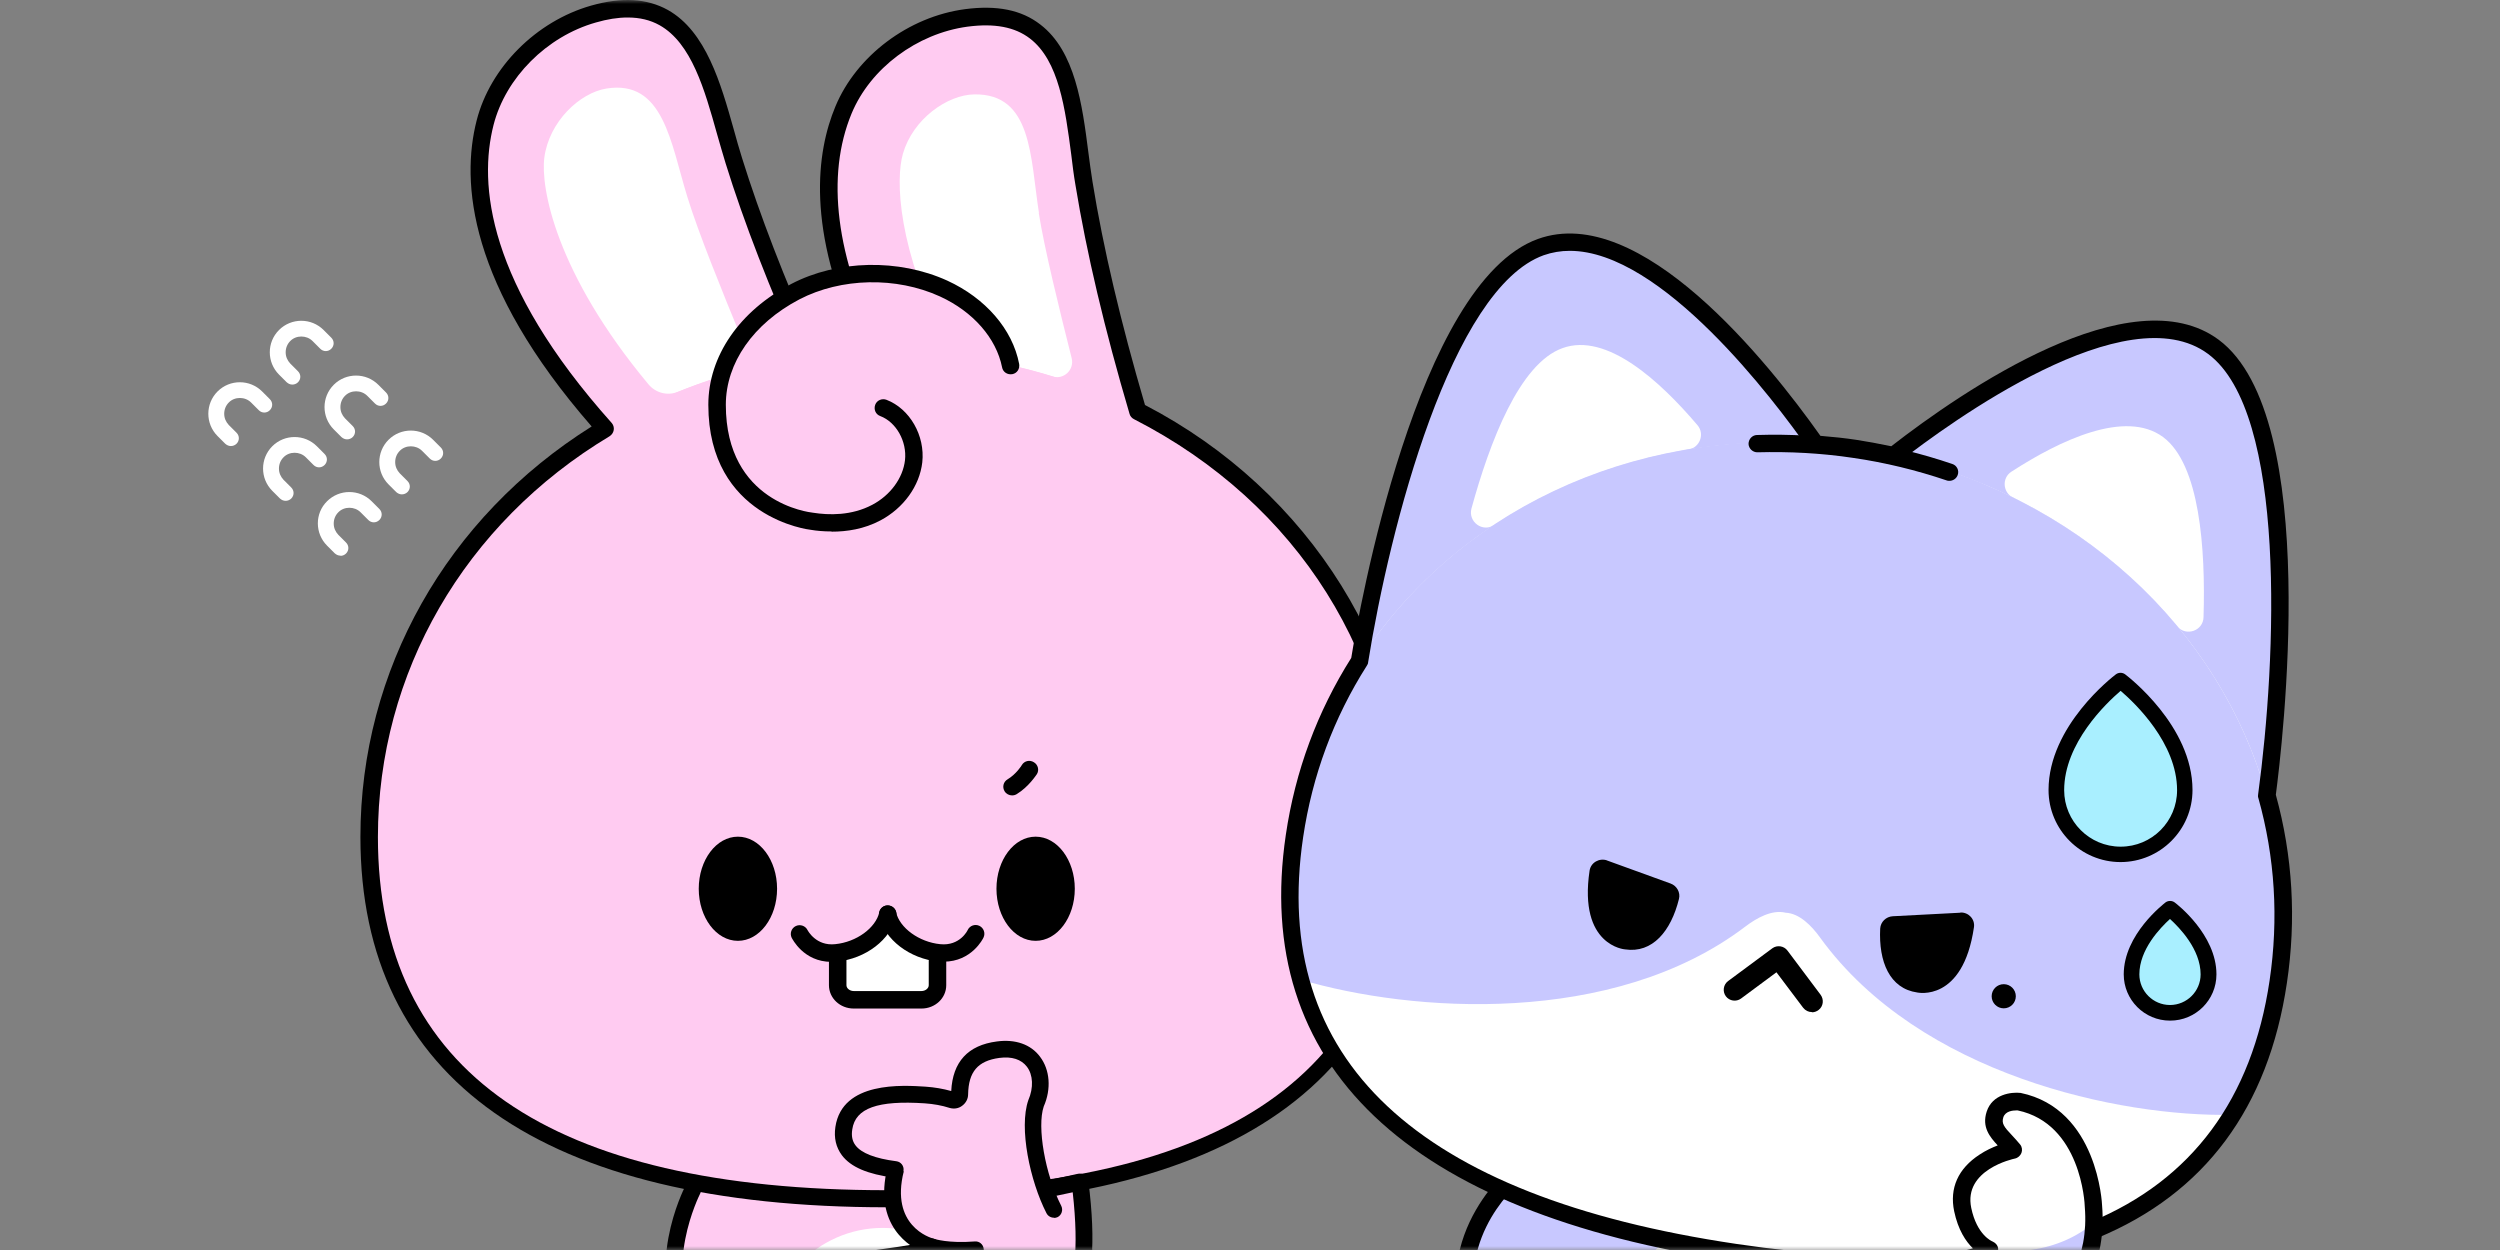<svg width="320" height="160" viewBox="0 0 320 160" fill="none" xmlns="http://www.w3.org/2000/svg">
<rect x="0" y="0" width="320" height="160" fill="#808080" stroke="none"/>
<mask id="mask0_613_3175" style="mask-type:luminance" maskUnits="userSpaceOnUse" x="0" y="0" width="320" height="160">
<path d="M320 0H0V160H320V0Z" fill="white"/>
</mask>
<g mask="url(#mask0_613_3175)">
<path d="M138.825 163.333C135.945 153.92 135.465 147.706 131.439 143.946L94.025 142.906C89.972 147.146 89.519 153.92 86.639 163.333C81.812 179.12 94.319 188.986 112.745 189.653C131.172 188.986 143.679 179.12 138.852 163.333H138.825Z" fill="#FFCBF1"/>
<path d="M113.546 189.652C113.359 197.199 110.239 199.919 105.892 199.919C101.546 199.919 97.145 195.839 97.145 195.839C85.252 185.199 85.759 172.159 86.479 168.186C86.612 166.639 86.932 165.012 87.439 163.332C87.679 162.506 88.346 160.479 88.959 158.079" fill="#FFCBF1"/>
<path d="M105.893 201.04C101.173 201.04 96.559 196.827 96.373 196.667C82.772 184.534 85.066 169.654 85.359 168C85.493 166.427 85.812 164.72 86.346 163.014L86.506 162.48C86.826 161.467 87.359 159.76 87.866 157.814C88.026 157.227 88.639 156.854 89.226 157.014C89.812 157.174 90.186 157.787 90.026 158.374C89.519 160.374 88.959 162.107 88.639 163.147L88.479 163.68C87.999 165.227 87.706 166.8 87.573 168.32C87.279 169.947 85.172 183.707 97.866 195.04C97.919 195.094 102.053 198.854 105.893 198.854C107.439 198.854 112.186 198.854 112.426 189.68C112.426 189.067 112.933 188.587 113.546 188.587C113.546 188.587 113.546 188.587 113.573 188.587C114.186 188.587 114.666 189.12 114.666 189.734C114.426 199.12 109.759 201.094 105.919 201.094L105.893 201.04Z" fill="black"/>
<path d="M113.547 189.652C113.734 197.199 116.854 199.919 121.2 199.919C125.52 199.919 129.947 195.839 129.947 195.839C141.84 185.199 141.334 172.159 140.614 168.186C140.48 166.639 140.16 165.012 139.654 163.332C139.414 162.506 138.747 160.479 138.134 158.079" fill="#FFCBF1"/>
<path d="M121.172 201.04C117.306 201.04 112.666 199.067 112.426 189.68C112.426 189.067 112.906 188.56 113.519 188.534C113.519 188.534 113.519 188.534 113.546 188.534C114.159 188.534 114.639 189.014 114.666 189.627C114.906 198.8 119.652 198.8 121.199 198.8C125.039 198.8 129.172 195.04 129.199 195.014C141.919 183.654 139.812 169.92 139.519 168.4C139.386 166.774 139.066 165.227 138.586 163.68L138.426 163.147C138.106 162.107 137.572 160.374 137.039 158.374C136.879 157.787 137.252 157.174 137.839 157.014C138.426 156.854 139.039 157.227 139.199 157.814C139.706 159.76 140.239 161.467 140.559 162.48L140.719 163.014C141.252 164.72 141.572 166.427 141.732 168.107C142.026 169.654 144.319 184.534 130.692 196.694C130.506 196.854 125.892 201.067 121.199 201.067L121.172 201.04Z" fill="black"/>
<path d="M128.159 172.986C128.159 181.706 126.639 188.8 112.986 188.8C99.332 188.8 97.812 181.733 97.812 172.986C97.812 164.24 104.612 157.173 112.986 157.173C121.359 157.173 128.159 164.24 128.159 172.986Z" fill="white"/>
<path d="M80.479 58.133L114.132 67.094C114.132 67.094 101.012 43.2 93.892 20.587C90.959 11.227 89.332 -2 75.945 1.813C69.652 3.6 63.812 8.933 62.079 15.707C59.892 24.267 61.492 38.4 80.479 58.133Z" fill="#FFCBF1"/>
<path d="M87.971 25.173C85.837 18.24 84.93 10.16 77.624 11.333C74.184 11.893 70.29 15.573 69.677 20.16C69.171 23.973 71.117 34.933 83.01 49.2C83.917 50.293 85.437 50.693 86.744 50.16C88.744 49.36 90.797 48.613 92.904 48C94.77 47.44 95.784 45.413 95.037 43.6C92.451 37.333 89.357 29.706 87.971 25.173Z" fill="white"/>
<path d="M120.106 58.694L152.133 72.374C152.133 72.374 142.559 46.854 138.746 23.44C137.173 13.76 137.466 0.427 123.653 2.294C117.173 3.174 110.639 7.6 107.946 14.08C104.559 22.24 104.133 36.454 120.106 58.694Z" fill="#FFCBF1"/>
<path d="M132.986 27.254C131.866 20.107 132.133 11.974 124.719 12.081C121.253 12.134 116.853 15.227 115.573 19.681C114.639 22.907 114.799 31.841 121.386 44.587C121.679 45.147 122.239 45.547 122.879 45.627C126.959 46.161 130.906 47.014 134.693 48.187C136.159 48.641 137.546 47.334 137.173 45.841C135.546 39.387 133.679 31.787 132.959 27.254H132.986Z" fill="white"/>
<path d="M113.545 45.013C76.932 45.013 47.252 72.026 47.252 107.093C47.252 142.16 76.932 153.413 113.545 153.413C150.159 153.413 179.839 142.187 179.839 107.093C179.839 72 150.159 45.013 113.545 45.013Z" fill="#FFCBF1"/>
<path d="M113.546 154.533C69.439 154.533 46.133 138.133 46.133 107.12C46.133 85.787 57.173 66.24 75.733 54.587C59.946 36.48 58.986 23.307 61.013 15.413C62.746 8.613 68.639 2.72 75.653 0.72C79.6 -0.4 82.799 -0.213 85.493 1.28C90.373 4.027 92.266 10.693 93.919 16.56C94.266 17.813 94.613 19.067 94.986 20.24C97.253 27.52 100.399 35.653 104.319 44.48C106.159 44.24 108.079 44.107 110.026 44C103.146 29.387 104.506 19.44 106.933 13.627C109.626 7.147 116.293 2.133 123.519 1.173C127.573 0.64 130.746 1.253 133.173 3.147C137.626 6.56 138.533 13.413 139.306 19.467C139.466 20.773 139.653 22.027 139.839 23.253C141.199 31.68 143.466 41.307 146.559 51.84C167.759 62.853 180.906 84 180.906 107.093C180.906 138.133 157.599 154.507 113.493 154.507L113.546 154.533ZM80.32 2.24C79.093 2.24 77.733 2.453 76.266 2.88C69.973 4.667 64.719 9.947 63.173 16C61.253 23.52 62.293 36.24 78.293 54.133C78.506 54.373 78.613 54.72 78.559 55.04C78.506 55.36 78.32 55.653 78.026 55.84C59.44 66.987 48.373 86.16 48.373 107.147C48.373 137.147 70.293 152.347 113.546 152.347C156.799 152.347 178.719 137.147 178.719 107.147C178.719 84.4 166.159 64.4 145.146 53.653C144.879 53.52 144.666 53.28 144.586 52.987C141.386 42.16 139.066 32.293 137.653 23.653C137.439 22.427 137.279 21.12 137.119 19.787C136.346 13.893 135.546 7.787 131.839 4.933C129.893 3.44 127.279 2.96 123.839 3.413C117.359 4.293 111.413 8.747 109.013 14.507C105.679 22.533 106.986 32.933 112.799 44.587C112.959 44.933 112.959 45.333 112.746 45.653C112.533 45.973 112.186 46.187 111.813 46.187C109.039 46.267 106.346 46.453 103.813 46.8C103.333 46.88 102.853 46.613 102.639 46.16C98.533 36.96 95.226 28.48 92.879 20.907C92.506 19.707 92.159 18.453 91.786 17.173C90.186 11.44 88.506 5.52 84.426 3.227C83.226 2.56 81.893 2.24 80.346 2.24H80.32Z" fill="black"/>
<path d="M113.627 116.507C113.013 118.934 110.56 121.2 107.28 122.294L107.227 122.56V126.107C107.227 127.147 108.16 127.974 109.28 127.974H117.947C119.093 127.974 120 127.147 120 126.107V122.32C116.72 121.2 114.213 118.96 113.627 116.507Z" fill="white"/>
<path d="M106.425 123.12C102.852 123.12 101.412 120.16 101.332 120.027C101.065 119.467 101.305 118.8 101.865 118.533C102.425 118.267 103.092 118.507 103.358 119.04C103.412 119.147 104.478 121.12 106.905 120.853C109.625 120.587 112.105 118.773 112.558 116.747C112.692 116.133 113.305 115.787 113.892 115.92C114.478 116.053 114.878 116.667 114.718 117.253C114.025 120.267 110.825 122.72 107.092 123.093C106.852 123.093 106.638 123.12 106.425 123.12Z" fill="black"/>
<path d="M120.824 123.121C120.611 123.121 120.371 123.121 120.158 123.094C116.424 122.721 113.224 120.267 112.531 117.254C112.398 116.667 112.771 116.054 113.358 115.921C113.944 115.787 114.558 116.161 114.691 116.747C115.144 118.774 117.651 120.587 120.344 120.854C122.878 121.121 123.864 119.067 123.864 119.041C124.131 118.481 124.798 118.241 125.358 118.507C125.918 118.774 126.158 119.441 125.891 120.001C125.838 120.134 124.371 123.094 120.798 123.094L120.824 123.121Z" fill="black"/>
<path d="M117.945 129.094H109.279C107.519 129.094 106.105 127.76 106.105 126.107V122.56C106.105 121.947 106.612 121.44 107.225 121.44C107.839 121.44 108.345 121.947 108.345 122.56V126.107C108.345 126.507 108.772 126.854 109.279 126.854H117.945C118.452 126.854 118.879 126.507 118.879 126.107V122.987C118.879 122.374 119.385 121.867 119.999 121.867C120.612 121.867 121.119 122.374 121.119 122.987V126.107C121.119 127.76 119.705 129.094 117.945 129.094Z" fill="black"/>
<path d="M132.56 120.427C135.329 120.427 137.574 117.442 137.574 113.76C137.574 110.079 135.329 107.094 132.56 107.094C129.791 107.094 127.547 110.079 127.547 113.76C127.547 117.442 129.791 120.427 132.56 120.427Z" fill="black"/>
<path d="M94.453 120.427C97.222 120.427 99.466 117.442 99.466 113.76C99.466 110.079 97.222 107.094 94.453 107.094C91.684 107.094 89.439 110.079 89.439 113.76C89.439 117.442 91.684 120.427 94.453 120.427Z" fill="black"/>
<path d="M122.773 49.014L129.6 51.227L128.88 44.88L122.773 49.014Z" fill="#FFCBF1"/>
<path d="M113.038 52.186C115.678 53.2 117.225 56.213 116.932 59.013C116.638 61.813 114.665 64.266 112.158 65.6C109.652 66.933 106.718 67.173 103.918 66.72C103.918 66.72 91.785 65.493 91.785 51.813C91.785 45.733 95.838 40.453 101.812 37.333C107.785 34.213 114.985 34.266 120.798 36.933C124.905 38.8 128.505 42.346 129.385 46.8" fill="#FFCBF1"/>
<path d="M106.426 68.026C105.439 68.026 104.533 67.947 103.759 67.813C103.679 67.813 90.666 66.32 90.666 51.813C90.666 45.6 94.639 39.813 101.279 36.346C107.199 33.253 115.039 33.093 121.253 35.92C126.133 38.16 129.599 42.133 130.453 46.587C130.559 47.2 130.186 47.786 129.573 47.893C128.959 48 128.373 47.627 128.266 47.013C127.519 43.28 124.559 39.893 120.319 37.947C114.719 35.386 107.653 35.547 102.319 38.32C96.426 41.413 92.906 46.453 92.906 51.813C92.906 64.347 103.599 65.573 104.053 65.626C106.079 65.947 108.986 66.026 111.653 64.613C113.973 63.386 115.573 61.2 115.839 58.907C116.106 56.507 114.719 54.026 112.666 53.253C112.079 53.04 111.813 52.4 112.026 51.813C112.239 51.227 112.906 50.96 113.466 51.173C116.453 52.32 118.426 55.76 118.053 59.173C117.706 62.213 115.653 65.04 112.693 66.613C110.586 67.733 108.373 68.053 106.453 68.053L106.426 68.026Z" fill="black"/>
<path d="M88.64 152.32C88.64 152.32 73.68 181.494 118.773 176.8C118.773 176.8 131.813 174.8 132.48 168.56C133.306 160.667 126.48 157.76 122.853 159.04C119.226 160.32 104.533 162.347 101.84 161.787" fill="#FFCBF1"/>
<path d="M109.706 178.4C98.586 178.4 91.173 175.76 87.599 170.506C82.239 162.693 87.493 152.266 87.706 151.84C87.973 151.306 88.613 151.093 89.146 151.386C89.679 151.653 89.893 152.293 89.599 152.826C89.546 152.933 84.719 162.56 89.359 169.306C93.386 175.2 103.253 177.36 118.666 175.76C122.026 175.226 130.933 172.906 131.413 168.453C131.813 164.56 130.213 162.426 128.826 161.306C126.879 159.786 124.559 159.6 123.226 160.053C119.466 161.386 104.613 163.44 101.626 162.826C101.039 162.72 100.666 162.133 100.799 161.573C100.906 160.986 101.493 160.613 102.053 160.746C104.373 161.226 118.906 159.306 122.506 158.053C124.826 157.226 127.893 157.866 130.159 159.626C132.746 161.68 133.946 164.88 133.573 168.666C132.853 175.653 119.546 177.76 118.986 177.866C115.653 178.213 112.586 178.373 109.733 178.373L109.706 178.4Z" fill="black"/>
<path d="M114.638 149.68C112.584 157.893 119.278 159.6 119.278 159.6C120.531 166.96 124.931 174.213 131.464 171.653C135.784 169.973 140.291 167.44 138.238 151.333L134.078 152.24" fill="#FFCBF1"/>
<path d="M128.852 173.254C127.599 173.254 126.372 172.934 125.226 172.267C121.972 170.427 119.412 166.001 118.346 160.401C116.506 159.654 111.732 156.908 113.599 149.414C113.732 148.854 114.319 148.508 114.906 148.641C115.466 148.774 115.839 149.361 115.679 149.948C113.946 156.854 118.986 158.428 119.546 158.561C119.946 158.668 120.266 159.014 120.319 159.414C121.199 164.614 123.466 168.828 126.266 170.401C127.732 171.228 129.359 171.334 131.066 170.641C134.612 169.254 138.986 167.548 137.306 152.614L134.292 153.254C133.732 153.388 133.146 153.014 133.012 152.428C132.879 151.841 133.252 151.281 133.839 151.148L137.999 150.241C138.292 150.188 138.586 150.241 138.852 150.401C139.092 150.561 139.252 150.828 139.306 151.148C141.412 167.468 136.799 170.694 131.866 172.614C130.852 173.014 129.866 173.201 128.879 173.201L128.852 173.254Z" fill="black"/>
<path d="M114.64 149.68C110.693 149.147 107.52 147.867 108.053 144.373C108.666 140.213 113.546 139.813 118.453 140.133C119.679 140.213 120.853 140.427 121.893 140.747C122.373 140.907 122.853 140.533 122.88 140.027C122.933 137.227 123.973 134.827 127.813 134.32C132.613 133.68 134.133 137.813 132.693 141.147C131.653 144.213 132.826 150.613 134.96 154.773" fill="#FFCBF1"/>
<path d="M134.904 155.867C134.504 155.867 134.131 155.653 133.944 155.28C131.838 151.173 130.398 144.373 131.624 140.827C132.318 139.227 132.238 137.573 131.438 136.533C130.718 135.6 129.518 135.2 127.918 135.413C125.171 135.787 123.971 137.173 123.918 140.08C123.918 140.667 123.624 141.2 123.144 141.547C122.691 141.893 122.104 141.973 121.544 141.813C120.558 141.493 119.491 141.307 118.371 141.227C112.344 140.827 109.491 141.84 109.091 144.56C108.958 145.387 109.091 146.053 109.491 146.587C110.238 147.6 112.024 148.293 114.744 148.64C115.331 148.72 115.731 149.253 115.651 149.84C115.571 150.427 115.011 150.853 114.451 150.747C111.038 150.293 108.904 149.387 107.758 147.867C107.011 146.853 106.718 145.653 106.931 144.24C107.811 138.373 115.544 138.907 118.478 139.093C119.624 139.173 120.718 139.36 121.758 139.653C121.944 135.92 123.891 133.787 127.598 133.307C129.971 132.987 131.944 133.68 133.118 135.253C134.398 136.933 134.584 139.387 133.598 141.627C132.718 144.213 133.758 150.293 135.838 154.347C136.104 154.88 135.891 155.52 135.384 155.787C135.224 155.867 135.064 155.893 134.904 155.893V155.867Z" fill="black"/>
<path d="M119.277 159.601C119.277 159.601 121.144 160.294 124.904 159.974L119.277 159.601Z" fill="#FFCBF1"/>
<path d="M122.985 161.12C120.345 161.12 118.959 160.613 118.879 160.586C118.319 160.373 118.052 159.76 118.239 159.226C118.452 158.666 119.065 158.4 119.599 158.586C119.652 158.586 121.385 159.173 124.772 158.906C125.359 158.853 125.865 159.28 125.919 159.893C125.972 160.506 125.545 160.986 124.932 161.04C124.212 161.093 123.545 161.12 122.932 161.12H122.985Z" fill="black"/>
<path d="M129.546 101.813C129.173 101.813 128.799 101.627 128.586 101.28C128.266 100.747 128.426 100.08 128.959 99.76C130.079 99.093 130.799 97.947 130.799 97.92C131.119 97.387 131.813 97.227 132.346 97.573C132.879 97.893 133.039 98.587 132.719 99.093C132.666 99.147 131.706 100.693 130.133 101.653C129.946 101.76 129.759 101.813 129.546 101.813Z" fill="black"/>
<path d="M194.746 149.707C194.746 149.707 183.839 157.68 188.666 170.907C188.666 170.907 191.759 179.04 199.839 175.68C210.106 171.387 204.479 150.8 204.479 150.8L194.746 149.734V149.707Z" fill="#C8C8FF"/>
<path d="M196.106 177.6C194.986 177.6 193.92 177.387 192.88 176.934C189.2 175.36 187.68 171.44 187.626 171.28C182.56 157.44 193.973 148.88 194.08 148.8C194.293 148.64 194.586 148.56 194.853 148.587L204.586 149.654C205.04 149.707 205.413 150.027 205.546 150.48C205.786 151.36 211.306 172.08 200.24 176.694C198.8 177.307 197.386 177.6 196.08 177.6H196.106ZM195.093 150.854C193.333 152.294 185.68 159.387 189.733 170.507C189.733 170.507 190.986 173.707 193.786 174.907C195.413 175.6 197.306 175.52 199.413 174.64C207.653 171.2 204.453 155.387 203.6 151.787L195.066 150.854H195.093Z" fill="black"/>
<path d="M196.533 161.787C201.653 145.067 199.173 130.427 222.64 129.84C246.107 130.427 243.627 145.067 248.747 161.787C253.573 177.573 241.067 187.44 222.64 188.107C204.213 187.44 191.707 177.573 196.533 161.787Z" fill="#C8C8FF"/>
<path d="M221.838 188.106C222.025 195.653 225.145 198.373 229.491 198.373C233.811 198.373 238.238 194.293 238.238 194.293C250.131 183.653 249.625 170.613 248.905 166.64C248.771 165.093 248.451 163.466 247.945 161.786C247.491 160.32 245.758 155.04 245.278 150.8" fill="#C8C8FF"/>
<path d="M229.493 199.494C225.626 199.494 220.986 197.521 220.746 188.134C220.746 187.521 221.226 187.014 221.839 186.987C221.839 186.987 221.839 186.987 221.866 186.987C222.479 186.987 222.959 187.467 222.986 188.081C223.226 197.254 227.973 197.254 229.519 197.254C233.359 197.254 237.493 193.494 237.519 193.467C250.239 182.107 248.133 168.374 247.839 166.854C247.706 165.227 247.386 163.681 246.906 162.134L246.746 161.627C246.106 159.601 244.639 154.907 244.213 150.961C244.133 150.347 244.586 149.787 245.199 149.734C245.813 149.681 246.373 150.107 246.426 150.721C246.853 154.454 248.266 159.041 248.879 160.987L249.039 161.494C249.546 163.201 249.893 164.907 250.053 166.587C250.346 168.134 252.639 183.014 239.013 195.174C238.826 195.334 234.213 199.547 229.519 199.547L229.493 199.494Z" fill="black"/>
<path d="M207.199 171.439C207.199 180.159 208.719 187.253 222.373 187.253C236.026 187.253 237.546 180.186 237.546 171.439C237.546 162.719 230.746 155.626 222.373 155.626C213.999 155.626 207.199 162.693 207.199 171.439Z" fill="white"/>
<path d="M290.079 102.107C290.079 102.107 296.879 54.507 283.279 44.4C269.706 34.294 238.746 61.227 238.746 61.227L290.079 102.107Z" fill="#C8C8FF"/>
<path d="M173.945 84.879C173.945 84.879 181.279 37.359 197.199 31.653C213.119 25.946 234.932 60.693 234.932 60.693L173.945 84.906V84.879Z" fill="#C8C8FF"/>
<path d="M278.665 80.16C279.812 81.52 282.025 80.746 282.052 78.986C282.319 70.213 281.572 59.44 276.879 55.946C272.052 52.373 263.679 56.346 257.465 60.373C256.212 61.173 256.345 63.04 257.679 63.706C265.919 67.76 273.065 73.413 278.665 80.16Z" fill="white"/>
<path d="M216.106 57.547C217.572 57.307 218.239 55.547 217.279 54.427C212.479 48.774 205.652 42.507 199.999 44.56C194.479 46.534 190.666 56.64 188.346 65.094C187.892 66.8 189.786 68.187 191.252 67.2C198.586 62.374 207.039 59.04 216.106 57.547Z" fill="white"/>
<path d="M291.572 125.706C286.639 159.013 256.852 165.493 222.105 160.346C187.332 155.199 160.745 140.346 165.679 107.039C170.612 73.733 202.612 52.266 237.385 57.413C272.159 62.559 296.532 92.399 291.599 125.706H291.572Z" fill="white"/>
<path d="M292.185 118.667C292.185 118.667 292.185 118.614 292.212 118.587C292.798 95.441 279.385 74.774 258.638 64.161C257.865 63.761 257.065 63.361 256.265 62.987C256.238 62.987 256.212 62.961 256.158 62.934C255.438 62.614 254.692 62.294 253.972 61.974C253.812 61.894 253.652 61.841 253.492 61.761C252.825 61.494 252.158 61.227 251.492 60.987C251.225 60.881 250.985 60.801 250.718 60.694C250.105 60.481 249.492 60.267 248.878 60.054C248.532 59.947 248.212 59.841 247.865 59.734C247.305 59.547 246.745 59.387 246.158 59.227C245.732 59.121 245.305 58.987 244.878 58.881C244.372 58.747 243.865 58.614 243.358 58.481C242.798 58.347 242.238 58.241 241.678 58.107C241.278 58.027 240.878 57.921 240.452 57.841C239.545 57.654 238.638 57.494 237.705 57.361C237.598 57.361 237.518 57.334 237.412 57.307C237.385 57.307 237.358 57.307 237.305 57.307C236.292 57.147 235.278 57.041 234.265 56.934C233.998 56.907 233.732 56.881 233.438 56.854C232.718 56.774 231.972 56.721 231.252 56.694C230.905 56.694 230.532 56.667 230.185 56.641C229.545 56.614 228.905 56.587 228.265 56.587C227.865 56.587 227.465 56.587 227.092 56.587C226.505 56.587 225.918 56.587 225.332 56.587C224.905 56.587 224.505 56.614 224.078 56.641C223.518 56.641 222.958 56.694 222.398 56.747C221.972 56.774 221.545 56.801 221.118 56.854C220.585 56.907 220.052 56.961 219.492 57.014C219.065 57.067 218.638 57.121 218.212 57.174C217.678 57.254 217.145 57.334 216.612 57.414C216.185 57.467 215.785 57.547 215.358 57.627C192.158 61.707 173.118 77.787 167.038 100.454C166.825 101.227 166.638 102.027 166.452 102.827C166.372 103.201 166.292 103.601 166.212 103.974C165.998 104.961 165.812 105.974 165.652 106.987C164.638 113.894 164.985 119.974 166.452 125.387C180.638 129.601 206.478 131.441 223.385 118.614C224.852 117.494 226.825 116.401 228.558 116.827C230.345 116.907 231.918 118.534 232.985 120.027C245.732 137.601 271.358 142.987 285.678 142.694C288.532 138.027 290.558 132.427 291.572 125.681C291.918 123.307 292.105 120.961 292.185 118.641V118.667Z" fill="#C8C8FF"/>
<path d="M256.478 129.067C257.333 129.067 258.025 128.374 258.025 127.52C258.025 126.666 257.333 125.974 256.478 125.974C255.624 125.974 254.932 126.666 254.932 127.52C254.932 128.374 255.624 129.067 256.478 129.067Z" fill="black"/>
<path d="M250.932 116.827C248.505 116.96 244.425 117.173 242.265 117.28C241.412 117.333 240.719 118 240.665 118.853C240.452 123.093 241.865 126.533 245.412 127.04C245.412 127.04 251.252 128.347 252.665 118.693C252.825 117.653 251.972 116.747 250.905 116.8L250.932 116.827Z" fill="black"/>
<path d="M205.68 110.133C207.973 110.96 211.786 112.347 213.84 113.093C214.64 113.387 215.12 114.24 214.906 115.067C213.893 119.173 211.52 122.053 208 121.52C208 121.52 202.026 121.093 203.466 111.44C203.626 110.4 204.72 109.787 205.706 110.133H205.68Z" fill="black"/>
<path d="M231.919 129.546C231.493 129.546 231.093 129.36 230.799 128.986L227.386 124.453L222.853 127.813C222.239 128.266 221.359 128.133 220.906 127.52C220.453 126.906 220.586 126.026 221.199 125.573L226.853 121.386C227.466 120.933 228.346 121.066 228.799 121.68L233.039 127.333C233.493 127.946 233.386 128.826 232.773 129.28C232.533 129.466 232.239 129.573 231.946 129.573L231.919 129.546Z" fill="black"/>
<path d="M241.84 163.014C235.706 163.014 229.066 162.48 221.946 161.44C180.053 155.227 160.213 136.347 164.586 106.854C165.786 98.694 168.613 91.094 172.96 84.214C173.92 78.32 181.333 36.187 196.853 30.587C209.946 25.867 226.293 46.294 233.013 55.787C234.666 55.92 236.16 56.08 237.573 56.294C238.96 56.507 240.426 56.774 242.08 57.12C251.28 49.974 272.826 35.2 284 43.494C297.253 53.36 292.08 95.84 291.306 101.734C293.466 109.574 293.946 117.68 292.72 125.84C290.346 141.787 282.213 152.774 268.48 158.454C261.173 161.494 252.266 163.014 241.866 163.014H241.84ZM200.933 32.107C199.786 32.107 198.666 32.294 197.6 32.667C185.786 36.907 177.893 67.414 175.12 84.774C175.12 84.934 175.04 85.067 174.96 85.2C170.72 91.867 167.973 99.254 166.8 107.174C162.586 135.627 181.253 153.147 222.293 159.227C241.12 162.027 256.373 161.067 267.626 156.4C280.56 151.04 288.266 140.64 290.506 125.52C291.68 117.6 291.2 109.734 289.066 102.134C289.013 102 289.013 101.84 289.04 101.68C291.413 84.267 292.72 52.8 282.64 45.307C272.24 37.574 249.68 54 243.013 59.2C242.746 59.414 242.4 59.467 242.08 59.414C240.293 59.014 238.693 58.72 237.226 58.507C235.733 58.294 234.133 58.107 232.32 57.974C231.973 57.974 231.68 57.787 231.493 57.494C227.066 51.174 212.693 32.107 200.933 32.107Z" fill="black"/>
<path d="M249.519 61.547C249.519 61.547 249.279 61.547 249.173 61.494C245.306 60.187 241.279 59.2 237.226 58.614C233.172 58 229.039 57.787 224.959 57.894C224.959 57.894 224.959 57.894 224.932 57.894C224.346 57.894 223.839 57.414 223.812 56.827C223.812 56.214 224.266 55.707 224.879 55.68C229.093 55.547 233.359 55.787 237.546 56.4C241.733 57.014 245.892 58.027 249.892 59.387C250.479 59.574 250.799 60.214 250.586 60.8C250.426 61.254 249.999 61.547 249.519 61.547Z" fill="black"/>
<path d="M246.957 161.787C251.41 161.653 254.77 160.4 254.69 159.973C254.69 159.973 252.13 159.067 251.277 154.853C250.024 148.8 257.757 147.2 257.757 147.2C256.45 145.52 254.797 144.613 255.41 142.667C256.024 140.72 258.53 141.04 258.53 141.04C267.57 142.933 267.997 154.373 267.997 154.373C269.117 167.92 256.504 173.467 247.49 175.573" fill="#C8C8FF"/>
<path d="M267.971 154.373C267.971 154.373 267.571 142.933 258.505 141.04C258.505 141.04 255.998 140.72 255.385 142.667C254.771 144.613 256.398 145.52 257.731 147.2C257.731 147.2 250.025 148.773 251.251 154.853C252.105 159.067 254.665 159.973 254.665 159.973C254.665 159.973 262.131 161.44 268.025 156.507C268.131 155.387 268.051 155.627 267.945 154.373H267.971Z" fill="white"/>
<path d="M247.466 176.667C246.959 176.667 246.506 176.32 246.372 175.813C246.239 175.227 246.612 174.613 247.199 174.48C255.012 172.667 267.946 167.68 266.852 154.48C266.852 154 266.346 143.84 258.266 142.133C258.266 142.133 258.186 142.133 258.079 142.133C257.652 142.133 256.693 142.213 256.426 143.013C256.186 143.787 256.479 144.213 257.546 145.333C257.893 145.707 258.239 146.08 258.586 146.507C258.826 146.8 258.879 147.227 258.746 147.573C258.612 147.92 258.293 148.213 257.919 148.293C257.653 148.347 251.306 149.733 252.319 154.613C253.039 158.08 254.959 158.88 255.039 158.907C255.412 159.067 255.706 159.387 255.759 159.787C255.813 160.107 255.653 160.533 255.466 160.773C254.613 161.787 250.719 162.773 246.959 162.88C246.959 162.88 246.959 162.88 246.932 162.88C246.346 162.88 245.839 162.4 245.812 161.787C245.812 161.173 246.266 160.667 246.879 160.64C249.306 160.56 251.306 160.16 252.532 159.787C251.626 158.907 250.639 157.44 250.133 155.04C249.519 152.08 250.639 149.573 253.386 147.787C254.186 147.253 255.012 146.88 255.706 146.613C254.692 145.52 253.653 144.267 254.293 142.293C255.013 140.053 257.439 139.76 258.639 139.893C268.532 141.947 269.066 154.16 269.066 154.293C270.293 169.12 256.212 174.64 247.706 176.613C247.626 176.613 247.546 176.64 247.466 176.64V176.667Z" fill="black"/>
<path d="M271.44 109.36C266.907 109.36 263.227 105.68 263.227 101.147C263.227 93.334 271.44 87.147 271.44 87.147C271.44 87.147 279.653 93.334 279.653 101.147C279.653 105.68 275.973 109.36 271.44 109.36Z" fill="#A9EFFF"/>
<path d="M271.44 110.346C266.346 110.346 262.213 106.213 262.213 101.12C262.213 92.906 270.48 86.586 270.826 86.32C271.173 86.053 271.68 86.053 272.026 86.32C272.373 86.586 280.64 92.906 280.64 101.12C280.64 106.213 276.506 110.346 271.413 110.346H271.44ZM271.44 88.426C269.6 90 264.213 95.12 264.213 101.146C264.213 105.12 267.44 108.373 271.44 108.373C275.44 108.373 278.666 105.146 278.666 101.146C278.666 95.12 273.28 90 271.44 88.426Z" fill="black"/>
<path d="M277.758 129.626C275.038 129.626 272.824 127.413 272.824 124.693C272.824 120.026 277.758 116.293 277.758 116.293C277.758 116.293 282.691 120 282.691 124.693C282.691 127.413 280.478 129.626 277.758 129.626Z" fill="#A9EFFF"/>
<path d="M277.758 130.64C274.478 130.64 271.838 127.974 271.838 124.72C271.838 119.6 276.958 115.707 277.171 115.52C277.518 115.254 278.025 115.254 278.371 115.52C278.585 115.68 283.705 119.6 283.705 124.72C283.705 128 281.038 130.64 277.785 130.64H277.758ZM277.758 117.627C276.531 118.747 273.838 121.52 273.838 124.72C273.838 126.88 275.598 128.64 277.758 128.64C279.918 128.64 281.678 126.88 281.678 124.72C281.678 121.52 278.985 118.747 277.758 117.627Z" fill="black"/>
<path d="M29.553 57.094C29.286 57.094 29.046 56.987 28.833 56.801L27.846 55.814C26.273 54.241 26.273 51.681 27.846 50.107C29.419 48.534 31.979 48.534 33.553 50.107L34.539 51.094C34.939 51.494 34.939 52.107 34.539 52.507C34.139 52.907 33.526 52.907 33.126 52.507L32.139 51.521C31.366 50.747 30.033 50.747 29.286 51.521C28.913 51.894 28.699 52.401 28.699 52.961C28.699 53.521 28.913 54.001 29.286 54.401L30.273 55.387C30.673 55.787 30.673 56.401 30.273 56.801C30.086 56.987 29.819 57.094 29.553 57.094Z" fill="white"/>
<path d="M37.42 49.227C37.153 49.227 36.913 49.12 36.7 48.933L35.713 47.947C34.14 46.373 34.14 43.813 35.713 42.24C37.286 40.667 39.846 40.667 41.42 42.24L42.407 43.227C42.806 43.627 42.806 44.24 42.407 44.64C42.007 45.04 41.393 45.04 40.993 44.64L40.007 43.653C39.233 42.88 37.9 42.88 37.153 43.653C36.78 44.027 36.566 44.533 36.566 45.093C36.566 45.653 36.78 46.133 37.153 46.533L38.14 47.52C38.54 47.92 38.54 48.533 38.14 48.933C37.953 49.12 37.687 49.227 37.42 49.227Z" fill="white"/>
<path d="M36.559 64.107C36.292 64.107 36.052 64 35.839 63.813L34.852 62.827C33.279 61.253 33.279 58.693 34.852 57.12C36.425 55.547 38.985 55.547 40.559 57.12L41.545 58.107C41.945 58.507 41.945 59.12 41.545 59.52C41.145 59.92 40.532 59.92 40.132 59.52L39.145 58.533C38.372 57.76 37.038 57.76 36.292 58.533C35.919 58.907 35.705 59.413 35.705 59.973C35.705 60.533 35.919 61.013 36.292 61.413L37.279 62.4C37.678 62.8 37.678 63.413 37.279 63.813C37.092 64 36.825 64.107 36.559 64.107Z" fill="white"/>
<path d="M44.426 56.239C44.159 56.239 43.919 56.133 43.706 55.946L42.719 54.959C41.146 53.386 41.146 50.826 42.719 49.253C44.292 47.679 46.852 47.679 48.426 49.253L49.412 50.239C49.812 50.639 49.812 51.253 49.412 51.653C49.012 52.053 48.399 52.053 47.999 51.653L47.012 50.666C46.239 49.893 44.906 49.893 44.159 50.666C43.786 51.039 43.572 51.546 43.572 52.106C43.572 52.666 43.786 53.146 44.159 53.546L45.146 54.533C45.546 54.933 45.546 55.546 45.146 55.946C44.959 56.133 44.692 56.239 44.426 56.239Z" fill="white"/>
<path d="M43.57 71.121C43.304 71.121 43.064 71.014 42.85 70.827L41.864 69.841C40.29 68.267 40.29 65.707 41.864 64.16C43.437 62.587 45.997 62.587 47.57 64.16L48.557 65.147C48.957 65.547 48.957 66.16 48.557 66.561C48.157 66.96 47.544 66.96 47.144 66.561L46.157 65.574C45.384 64.8 44.05 64.8 43.304 65.574C42.93 65.947 42.717 66.454 42.717 67.014C42.717 67.574 42.93 68.054 43.304 68.454L44.29 69.441C44.69 69.841 44.69 70.454 44.29 70.854C44.104 71.04 43.837 71.147 43.597 71.147L43.57 71.121Z" fill="white"/>
<path d="M51.438 63.28C51.171 63.28 50.931 63.173 50.718 62.987L49.731 62C48.157 60.427 48.157 57.867 49.731 56.293C51.304 54.72 53.864 54.72 55.438 56.293L56.424 57.28C56.824 57.68 56.824 58.293 56.424 58.693C56.024 59.093 55.411 59.093 55.011 58.693L54.024 57.707C53.251 56.933 51.917 56.933 51.171 57.707C50.797 58.08 50.584 58.587 50.584 59.147C50.584 59.707 50.797 60.187 51.171 60.587L52.157 61.573C52.557 61.973 52.557 62.587 52.157 62.987C51.971 63.173 51.704 63.28 51.438 63.28Z" fill="white"/>
</g>
</svg>
